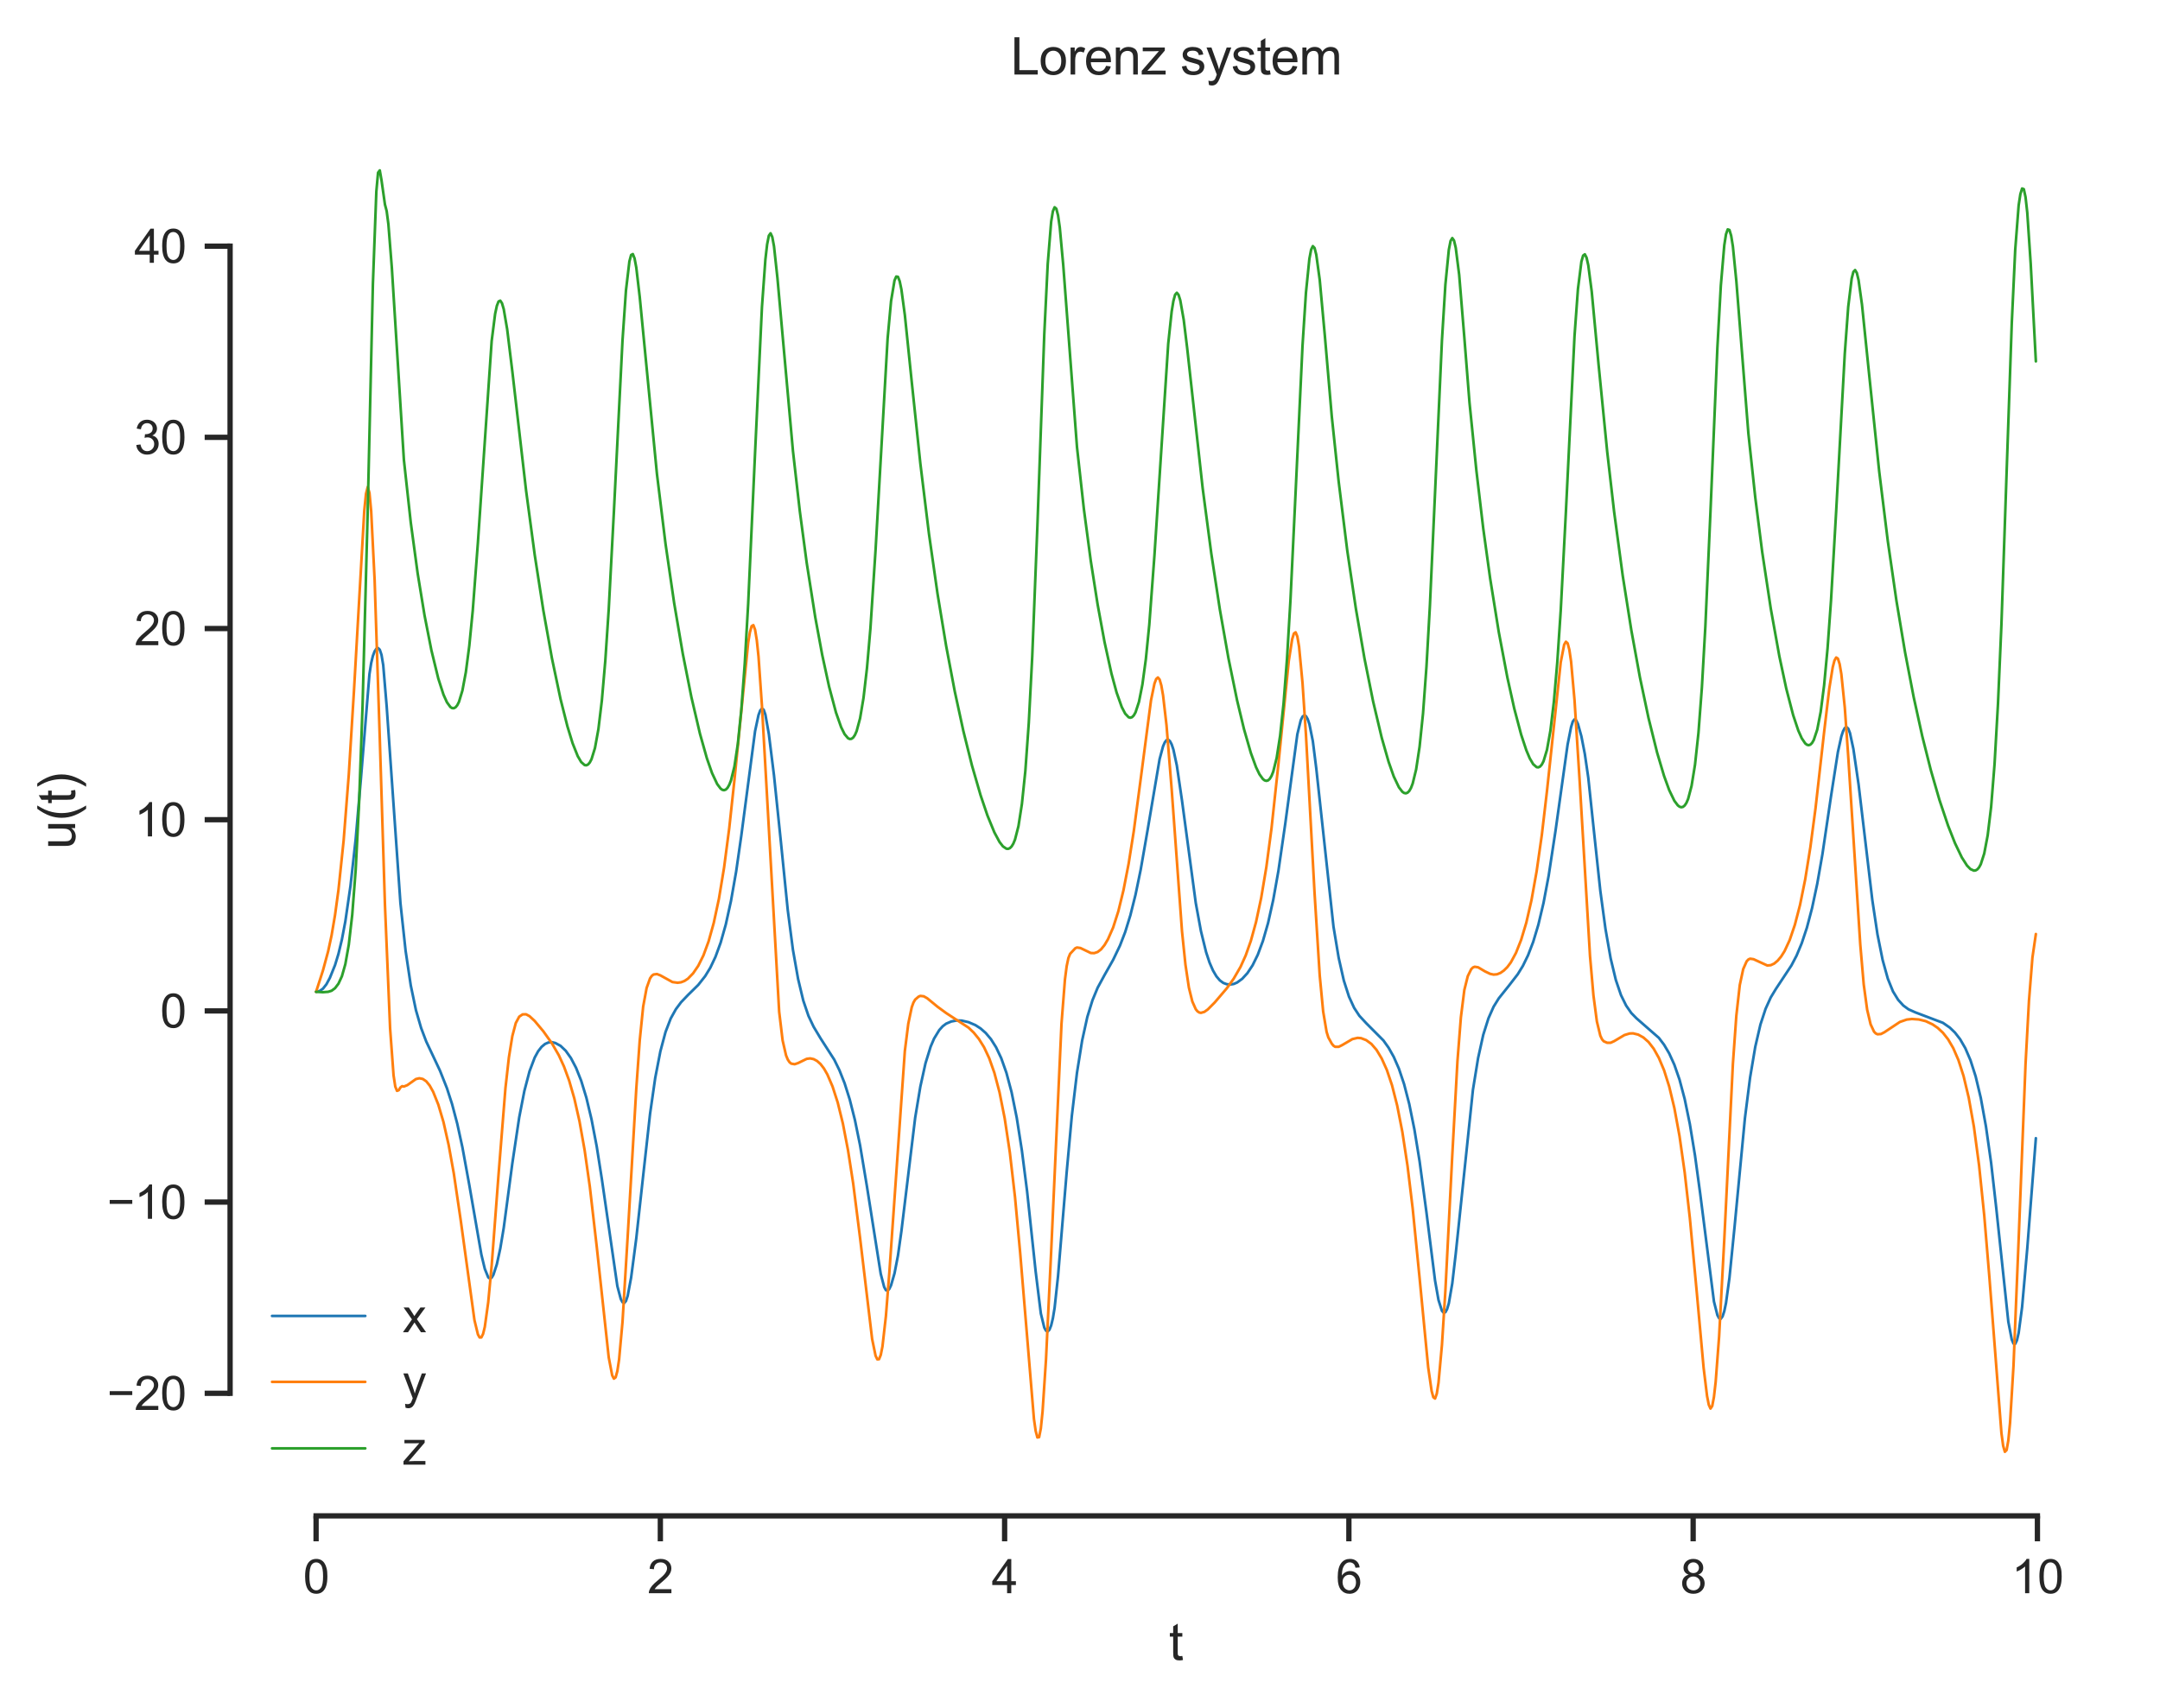 <?xml version="1.0" encoding="utf-8" standalone="no"?>
<!DOCTYPE svg PUBLIC "-//W3C//DTD SVG 1.1//EN"
  "http://www.w3.org/Graphics/SVG/1.1/DTD/svg11.dtd">
<svg xmlns:xlink="http://www.w3.org/1999/xlink" width="407.756pt" height="322.511pt" viewBox="0 0 407.756 322.511" xmlns="http://www.w3.org/2000/svg" version="1.1">
 <defs>
  <style type="text/css">*{stroke-linejoin: round; stroke-linecap: butt}</style>
 </defs>
 <g id="figure_1">
  <g id="patch_1">
   <path d="M 0 322.511 
L 407.756 322.511 
L 407.756 0 
L 0 0 
z
" style="fill: #ffffff"/>
  </g>
  <g id="axes_1">
   <g id="patch_2">
    <path d="M 43.436 286.183 
L 400.556 286.183 
L 400.556 20.072 
L 43.436 20.072 
z
" style="fill: #ffffff"/>
   </g>
   <g id="matplotlib.axis_1">
    <g id="xtick_1">
     <g id="line2d_1">
      <defs>
       <path id="m4c14c9c755" d="M 0 0 
L 0 4.8 
" style="stroke: #262626"/>
      </defs>
      <g>
       <use xlink:href="#m4c14c9c755" x="59.669" y="286.183" style="fill: #262626; stroke: #262626"/>
      </g>
     </g>
     <g id="text_1">
      <!-- 0 -->
      <g style="fill: #262626" transform="translate(57.222 300.782) scale(0.088 -0.088)">
       <defs>
        <path id="ArialMT-30" d="M 266 2259 
Q 266 3072 433 3567 
Q 600 4063 929 4331 
Q 1259 4600 1759 4600 
Q 2128 4600 2406 4451 
Q 2684 4303 2865 4023 
Q 3047 3744 3150 3342 
Q 3253 2941 3253 2259 
Q 3253 1453 3087 958 
Q 2922 463 2592 192 
Q 2263 -78 1759 -78 
Q 1097 -78 719 397 
Q 266 969 266 2259 
z
M 844 2259 
Q 844 1131 1108 757 
Q 1372 384 1759 384 
Q 2147 384 2411 759 
Q 2675 1134 2675 2259 
Q 2675 3391 2411 3762 
Q 2147 4134 1753 4134 
Q 1366 4134 1134 3806 
Q 844 3388 844 2259 
z
" transform="scale(0.016)"/>
       </defs>
       <use xlink:href="#ArialMT-30"/>
      </g>
     </g>
    </g>
    <g id="xtick_2">
     <g id="line2d_2">
      <g>
       <use xlink:href="#m4c14c9c755" x="124.658" y="286.183" style="fill: #262626; stroke: #262626"/>
      </g>
     </g>
     <g id="text_2">
      <!-- 2 -->
      <g style="fill: #262626" transform="translate(122.211 300.782) scale(0.088 -0.088)">
       <defs>
        <path id="ArialMT-32" d="M 3222 541 
L 3222 0 
L 194 0 
Q 188 203 259 391 
Q 375 700 629 1000 
Q 884 1300 1366 1694 
Q 2113 2306 2375 2664 
Q 2638 3022 2638 3341 
Q 2638 3675 2398 3904 
Q 2159 4134 1775 4134 
Q 1369 4134 1125 3890 
Q 881 3647 878 3216 
L 300 3275 
Q 359 3922 746 4261 
Q 1134 4600 1788 4600 
Q 2447 4600 2831 4234 
Q 3216 3869 3216 3328 
Q 3216 3053 3103 2787 
Q 2991 2522 2730 2228 
Q 2469 1934 1863 1422 
Q 1356 997 1212 845 
Q 1069 694 975 541 
L 3222 541 
z
" transform="scale(0.016)"/>
       </defs>
       <use xlink:href="#ArialMT-32"/>
      </g>
     </g>
    </g>
    <g id="xtick_3">
     <g id="line2d_3">
      <g>
       <use xlink:href="#m4c14c9c755" x="189.648" y="286.183" style="fill: #262626; stroke: #262626"/>
      </g>
     </g>
     <g id="text_3">
      <!-- 4 -->
      <g style="fill: #262626" transform="translate(187.201 300.782) scale(0.088 -0.088)">
       <defs>
        <path id="ArialMT-34" d="M 2069 0 
L 2069 1097 
L 81 1097 
L 81 1613 
L 2172 4581 
L 2631 4581 
L 2631 1613 
L 3250 1613 
L 3250 1097 
L 2631 1097 
L 2631 0 
L 2069 0 
z
M 2069 1613 
L 2069 3678 
L 634 1613 
L 2069 1613 
z
" transform="scale(0.016)"/>
       </defs>
       <use xlink:href="#ArialMT-34"/>
      </g>
     </g>
    </g>
    <g id="xtick_4">
     <g id="line2d_4">
      <g>
       <use xlink:href="#m4c14c9c755" x="254.637" y="286.183" style="fill: #262626; stroke: #262626"/>
      </g>
     </g>
     <g id="text_4">
      <!-- 6 -->
      <g style="fill: #262626" transform="translate(252.19 300.782) scale(0.088 -0.088)">
       <defs>
        <path id="ArialMT-36" d="M 3184 3459 
L 2625 3416 
Q 2550 3747 2413 3897 
Q 2184 4138 1850 4138 
Q 1581 4138 1378 3988 
Q 1113 3794 959 3422 
Q 806 3050 800 2363 
Q 1003 2672 1297 2822 
Q 1591 2972 1913 2972 
Q 2475 2972 2870 2558 
Q 3266 2144 3266 1488 
Q 3266 1056 3080 686 
Q 2894 316 2569 119 
Q 2244 -78 1831 -78 
Q 1128 -78 684 439 
Q 241 956 241 2144 
Q 241 3472 731 4075 
Q 1159 4600 1884 4600 
Q 2425 4600 2770 4297 
Q 3116 3994 3184 3459 
z
M 888 1484 
Q 888 1194 1011 928 
Q 1134 663 1356 523 
Q 1578 384 1822 384 
Q 2178 384 2434 671 
Q 2691 959 2691 1453 
Q 2691 1928 2437 2201 
Q 2184 2475 1800 2475 
Q 1419 2475 1153 2201 
Q 888 1928 888 1484 
z
" transform="scale(0.016)"/>
       </defs>
       <use xlink:href="#ArialMT-36"/>
      </g>
     </g>
    </g>
    <g id="xtick_5">
     <g id="line2d_5">
      <g>
       <use xlink:href="#m4c14c9c755" x="319.626" y="286.183" style="fill: #262626; stroke: #262626"/>
      </g>
     </g>
     <g id="text_5">
      <!-- 8 -->
      <g style="fill: #262626" transform="translate(317.18 300.782) scale(0.088 -0.088)">
       <defs>
        <path id="ArialMT-38" d="M 1131 2484 
Q 781 2613 612 2850 
Q 444 3088 444 3419 
Q 444 3919 803 4259 
Q 1163 4600 1759 4600 
Q 2359 4600 2725 4251 
Q 3091 3903 3091 3403 
Q 3091 3084 2923 2848 
Q 2756 2613 2416 2484 
Q 2838 2347 3058 2040 
Q 3278 1734 3278 1309 
Q 3278 722 2862 322 
Q 2447 -78 1769 -78 
Q 1091 -78 675 323 
Q 259 725 259 1325 
Q 259 1772 486 2073 
Q 713 2375 1131 2484 
z
M 1019 3438 
Q 1019 3113 1228 2906 
Q 1438 2700 1772 2700 
Q 2097 2700 2305 2904 
Q 2513 3109 2513 3406 
Q 2513 3716 2298 3927 
Q 2084 4138 1766 4138 
Q 1444 4138 1231 3931 
Q 1019 3725 1019 3438 
z
M 838 1322 
Q 838 1081 952 856 
Q 1066 631 1291 507 
Q 1516 384 1775 384 
Q 2178 384 2440 643 
Q 2703 903 2703 1303 
Q 2703 1709 2433 1975 
Q 2163 2241 1756 2241 
Q 1359 2241 1098 1978 
Q 838 1716 838 1322 
z
" transform="scale(0.016)"/>
       </defs>
       <use xlink:href="#ArialMT-38"/>
      </g>
     </g>
    </g>
    <g id="xtick_6">
     <g id="line2d_6">
      <g>
       <use xlink:href="#m4c14c9c755" x="384.616" y="286.183" style="fill: #262626; stroke: #262626"/>
      </g>
     </g>
     <g id="text_6">
      <!-- 10 -->
      <g style="fill: #262626" transform="translate(379.722 300.782) scale(0.088 -0.088)">
       <defs>
        <path id="ArialMT-31" d="M 2384 0 
L 1822 0 
L 1822 3584 
Q 1619 3391 1289 3197 
Q 959 3003 697 2906 
L 697 3450 
Q 1169 3672 1522 3987 
Q 1875 4303 2022 4600 
L 2384 4600 
L 2384 0 
z
" transform="scale(0.016)"/>
       </defs>
       <use xlink:href="#ArialMT-31"/>
       <use xlink:href="#ArialMT-30" x="55.615"/>
      </g>
     </g>
    </g>
    <g id="text_7">
     <!-- t -->
     <g style="fill: #262626" transform="translate(220.662 313.403) scale(0.096 -0.096)">
      <defs>
       <path id="ArialMT-74" d="M 1650 503 
L 1731 6 
Q 1494 -44 1306 -44 
Q 1000 -44 831 53 
Q 663 150 594 308 
Q 525 466 525 972 
L 525 2881 
L 113 2881 
L 113 3319 
L 525 3319 
L 525 4141 
L 1084 4478 
L 1084 3319 
L 1650 3319 
L 1650 2881 
L 1084 2881 
L 1084 941 
Q 1084 700 1114 631 
Q 1144 563 1211 522 
Q 1278 481 1403 481 
Q 1497 481 1650 503 
z
" transform="scale(0.016)"/>
      </defs>
      <use xlink:href="#ArialMT-74"/>
     </g>
    </g>
   </g>
   <g id="matplotlib.axis_2">
    <g id="ytick_1">
     <g id="line2d_7">
      <defs>
       <path id="m6810b792ea" d="M 0 0 
L -4.8 0 
" style="stroke: #262626"/>
      </defs>
      <g>
       <use xlink:href="#m6810b792ea" x="43.436" y="263.037" style="fill: #262626; stroke: #262626"/>
      </g>
     </g>
     <g id="text_8">
      <!-- −20 -->
      <g style="fill: #262626" transform="translate(20.209 266.186) scale(0.088 -0.088)">
       <defs>
        <path id="ArialMT-2212" d="M 3381 1997 
L 356 1997 
L 356 2522 
L 3381 2522 
L 3381 1997 
z
" transform="scale(0.016)"/>
       </defs>
       <use xlink:href="#ArialMT-2212"/>
       <use xlink:href="#ArialMT-32" x="58.398"/>
       <use xlink:href="#ArialMT-30" x="114.014"/>
      </g>
     </g>
    </g>
    <g id="ytick_2">
     <g id="line2d_8">
      <g>
       <use xlink:href="#m6810b792ea" x="43.436" y="226.942" style="fill: #262626; stroke: #262626"/>
      </g>
     </g>
     <g id="text_9">
      <!-- −10 -->
      <g style="fill: #262626" transform="translate(20.209 230.092) scale(0.088 -0.088)">
       <use xlink:href="#ArialMT-2212"/>
       <use xlink:href="#ArialMT-31" x="58.398"/>
       <use xlink:href="#ArialMT-30" x="114.014"/>
      </g>
     </g>
    </g>
    <g id="ytick_3">
     <g id="line2d_9">
      <g>
       <use xlink:href="#m6810b792ea" x="43.436" y="190.848" style="fill: #262626; stroke: #262626"/>
      </g>
     </g>
     <g id="text_10">
      <!-- 0 -->
      <g style="fill: #262626" transform="translate(30.242 193.998) scale(0.088 -0.088)">
       <use xlink:href="#ArialMT-30"/>
      </g>
     </g>
    </g>
    <g id="ytick_4">
     <g id="line2d_10">
      <g>
       <use xlink:href="#m6810b792ea" x="43.436" y="154.754" style="fill: #262626; stroke: #262626"/>
      </g>
     </g>
     <g id="text_11">
      <!-- 10 -->
      <g style="fill: #262626" transform="translate(25.349 157.904) scale(0.088 -0.088)">
       <use xlink:href="#ArialMT-31"/>
       <use xlink:href="#ArialMT-30" x="55.615"/>
      </g>
     </g>
    </g>
    <g id="ytick_5">
     <g id="line2d_11">
      <g>
       <use xlink:href="#m6810b792ea" x="43.436" y="118.66" style="fill: #262626; stroke: #262626"/>
      </g>
     </g>
     <g id="text_12">
      <!-- 20 -->
      <g style="fill: #262626" transform="translate(25.349 121.809) scale(0.088 -0.088)">
       <use xlink:href="#ArialMT-32"/>
       <use xlink:href="#ArialMT-30" x="55.615"/>
      </g>
     </g>
    </g>
    <g id="ytick_6">
     <g id="line2d_12">
      <g>
       <use xlink:href="#m6810b792ea" x="43.436" y="82.566" style="fill: #262626; stroke: #262626"/>
      </g>
     </g>
     <g id="text_13">
      <!-- 30 -->
      <g style="fill: #262626" transform="translate(25.349 85.715) scale(0.088 -0.088)">
       <defs>
        <path id="ArialMT-33" d="M 269 1209 
L 831 1284 
Q 928 806 1161 595 
Q 1394 384 1728 384 
Q 2125 384 2398 659 
Q 2672 934 2672 1341 
Q 2672 1728 2419 1979 
Q 2166 2231 1775 2231 
Q 1616 2231 1378 2169 
L 1441 2663 
Q 1497 2656 1531 2656 
Q 1891 2656 2178 2843 
Q 2466 3031 2466 3422 
Q 2466 3731 2256 3934 
Q 2047 4138 1716 4138 
Q 1388 4138 1169 3931 
Q 950 3725 888 3313 
L 325 3413 
Q 428 3978 793 4289 
Q 1159 4600 1703 4600 
Q 2078 4600 2393 4439 
Q 2709 4278 2876 4000 
Q 3044 3722 3044 3409 
Q 3044 3113 2884 2869 
Q 2725 2625 2413 2481 
Q 2819 2388 3044 2092 
Q 3269 1797 3269 1353 
Q 3269 753 2831 336 
Q 2394 -81 1725 -81 
Q 1122 -81 723 278 
Q 325 638 269 1209 
z
" transform="scale(0.016)"/>
       </defs>
       <use xlink:href="#ArialMT-33"/>
       <use xlink:href="#ArialMT-30" x="55.615"/>
      </g>
     </g>
    </g>
    <g id="ytick_7">
     <g id="line2d_13">
      <g>
       <use xlink:href="#m6810b792ea" x="43.436" y="46.472" style="fill: #262626; stroke: #262626"/>
      </g>
     </g>
     <g id="text_14">
      <!-- 40 -->
      <g style="fill: #262626" transform="translate(25.349 49.621) scale(0.088 -0.088)">
       <use xlink:href="#ArialMT-34"/>
       <use xlink:href="#ArialMT-30" x="55.615"/>
      </g>
     </g>
    </g>
    <g id="text_15">
     <!-- u(t) -->
     <g style="fill: #262626" transform="translate(14.188 160.327) rotate(-90) scale(0.096 -0.096)">
      <defs>
       <path id="ArialMT-75" d="M 2597 0 
L 2597 488 
Q 2209 -75 1544 -75 
Q 1250 -75 995 37 
Q 741 150 617 320 
Q 494 491 444 738 
Q 409 903 409 1263 
L 409 3319 
L 972 3319 
L 972 1478 
Q 972 1038 1006 884 
Q 1059 663 1231 536 
Q 1403 409 1656 409 
Q 1909 409 2131 539 
Q 2353 669 2445 892 
Q 2538 1116 2538 1541 
L 2538 3319 
L 3100 3319 
L 3100 0 
L 2597 0 
z
" transform="scale(0.016)"/>
       <path id="ArialMT-28" d="M 1497 -1347 
Q 1031 -759 709 28 
Q 388 816 388 1659 
Q 388 2403 628 3084 
Q 909 3875 1497 4659 
L 1900 4659 
Q 1522 4009 1400 3731 
Q 1209 3300 1100 2831 
Q 966 2247 966 1656 
Q 966 153 1900 -1347 
L 1497 -1347 
z
" transform="scale(0.016)"/>
       <path id="ArialMT-29" d="M 791 -1347 
L 388 -1347 
Q 1322 153 1322 1656 
Q 1322 2244 1188 2822 
Q 1081 3291 891 3722 
Q 769 4003 388 4659 
L 791 4659 
Q 1378 3875 1659 3084 
Q 1900 2403 1900 1659 
Q 1900 816 1576 28 
Q 1253 -759 791 -1347 
z
" transform="scale(0.016)"/>
      </defs>
      <use xlink:href="#ArialMT-75"/>
      <use xlink:href="#ArialMT-28" x="55.615"/>
      <use xlink:href="#ArialMT-74" x="88.916"/>
      <use xlink:href="#ArialMT-29" x="116.699"/>
     </g>
    </g>
   </g>
   <g id="line2d_14">
    <path d="M 59.669 187.239 
L 60.319 187.107 
L 60.969 186.652 
L 61.619 185.822 
L 62.269 184.617 
L 63.244 182.205 
L 63.893 180.078 
L 64.543 177.364 
L 65.193 173.94 
L 66.168 167.22 
L 67.143 158.45 
L 68.118 147.174 
L 69.743 127.276 
L 70.068 125.187 
L 70.393 123.83 
L 70.718 122.969 
L 71.043 122.479 
L 71.368 122.344 
L 71.693 122.658 
L 72.018 123.626 
L 72.343 125.564 
L 72.993 133.322 
L 75.593 170.499 
L 76.568 179.509 
L 77.543 186.038 
L 78.518 190.704 
L 79.492 194.057 
L 80.467 196.636 
L 81.767 199.386 
L 83.067 202.152 
L 84.367 205.434 
L 85.342 208.449 
L 86.317 212.141 
L 87.292 216.601 
L 88.592 223.716 
L 90.867 236.834 
L 91.517 239.54 
L 92.167 241.154 
L 92.492 241.391 
L 92.817 241.209 
L 93.142 240.667 
L 93.792 238.682 
L 94.442 235.699 
L 95.091 231.817 
L 96.716 219.631 
L 98.016 210.948 
L 98.991 205.946 
L 99.966 202.235 
L 100.941 199.653 
L 101.591 198.464 
L 102.241 197.632 
L 102.891 197.089 
L 103.541 196.807 
L 104.191 196.759 
L 104.841 196.91 
L 105.816 197.442 
L 106.791 198.369 
L 107.766 199.734 
L 108.741 201.589 
L 109.716 204.04 
L 110.691 207.234 
L 111.665 211.321 
L 112.64 216.405 
L 113.615 222.593 
L 116.54 242.802 
L 117.19 245.249 
L 117.515 245.855 
L 117.84 245.99 
L 118.165 245.616 
L 118.49 244.652 
L 119.14 241.198 
L 120.115 233.78 
L 121.415 221.96 
L 122.715 210.286 
L 123.69 203.499 
L 124.665 198.47 
L 125.64 194.819 
L 126.615 192.279 
L 127.589 190.528 
L 128.564 189.218 
L 129.864 187.859 
L 131.814 185.941 
L 133.114 184.292 
L 134.089 182.7 
L 135.064 180.639 
L 136.039 177.968 
L 137.014 174.518 
L 137.989 170.099 
L 138.964 164.558 
L 139.939 157.777 
L 142.539 138.036 
L 143.188 134.994 
L 143.513 134.124 
L 143.838 133.769 
L 144.163 133.989 
L 144.488 134.916 
L 145.138 138.568 
L 146.113 146.401 
L 147.413 158.924 
L 148.713 171.847 
L 149.688 179.315 
L 150.663 184.831 
L 151.638 188.894 
L 152.613 191.771 
L 153.588 193.836 
L 154.888 196.009 
L 157.488 200.055 
L 158.462 202.045 
L 159.437 204.499 
L 160.412 207.581 
L 161.387 211.445 
L 162.362 216.228 
L 163.662 224.018 
L 166.262 240.498 
L 166.912 242.981 
L 167.237 243.568 
L 167.562 243.655 
L 167.887 243.327 
L 168.212 242.648 
L 168.862 240.398 
L 169.512 237.049 
L 170.162 232.446 
L 172.762 211.021 
L 173.737 205.145 
L 174.711 200.733 
L 175.686 197.584 
L 176.336 196.067 
L 177.311 194.468 
L 177.961 193.748 
L 178.611 193.257 
L 179.586 192.844 
L 180.561 192.662 
L 181.536 192.677 
L 182.836 192.975 
L 184.136 193.532 
L 185.111 194.161 
L 186.086 195.021 
L 187.061 196.175 
L 188.036 197.719 
L 189.011 199.781 
L 189.986 202.533 
L 190.96 206.186 
L 191.935 211.011 
L 192.91 217.231 
L 193.885 224.852 
L 195.51 240.071 
L 196.485 247.971 
L 197.135 250.638 
L 197.46 251.228 
L 197.785 251.362 
L 198.11 251.038 
L 198.435 250.228 
L 198.76 248.877 
L 199.085 246.903 
L 199.735 240.881 
L 201.36 221.342 
L 202.335 210.678 
L 203.31 202.514 
L 204.285 196.425 
L 205.26 191.995 
L 206.234 188.832 
L 207.209 186.473 
L 208.509 184.078 
L 210.134 181.208 
L 211.434 178.49 
L 212.409 175.957 
L 213.384 172.802 
L 214.359 168.907 
L 215.334 164.193 
L 216.634 156.741 
L 218.909 143.299 
L 219.559 140.889 
L 219.884 140.148 
L 220.209 139.732 
L 220.534 139.653 
L 220.859 139.918 
L 221.184 140.535 
L 221.509 141.507 
L 222.158 144.523 
L 223.133 151.141 
L 225.733 170.481 
L 226.708 175.781 
L 227.683 179.756 
L 228.333 181.728 
L 228.983 183.221 
L 229.633 184.327 
L 230.283 185.093 
L 230.933 185.568 
L 231.583 185.808 
L 232.233 185.869 
L 232.883 185.765 
L 233.533 185.494 
L 234.508 184.782 
L 235.483 183.716 
L 236.458 182.241 
L 237.433 180.258 
L 238.407 177.643 
L 239.382 174.253 
L 240.357 169.889 
L 241.332 164.415 
L 242.632 155.461 
L 244.907 138.622 
L 245.557 135.951 
L 245.882 135.295 
L 246.207 135.05 
L 246.532 135.2 
L 246.857 135.745 
L 247.182 136.695 
L 247.832 139.922 
L 248.482 145.085 
L 251.732 174.956 
L 252.707 180.806 
L 253.681 185.116 
L 254.656 188.156 
L 255.631 190.278 
L 256.606 191.761 
L 257.906 193.164 
L 261.156 196.428 
L 262.131 197.796 
L 263.106 199.529 
L 264.081 201.761 
L 265.056 204.664 
L 266.031 208.424 
L 267.006 213.234 
L 267.981 219.214 
L 269.281 228.89 
L 270.905 241.765 
L 271.555 245.437 
L 272.205 247.477 
L 272.53 247.837 
L 272.855 247.731 
L 273.18 247.143 
L 273.505 246.052 
L 274.155 242.29 
L 274.805 236.715 
L 278.055 205.747 
L 279.03 199.753 
L 280.005 195.354 
L 280.98 192.259 
L 281.955 190.058 
L 282.93 188.483 
L 284.88 186.042 
L 286.504 183.94 
L 287.479 182.356 
L 288.454 180.357 
L 289.429 177.822 
L 290.404 174.581 
L 291.379 170.467 
L 292.354 165.305 
L 293.654 156.785 
L 295.929 140.548 
L 296.579 137.277 
L 296.904 136.227 
L 297.229 135.807 
L 297.554 136.006 
L 297.879 136.675 
L 298.529 139.012 
L 299.179 142.354 
L 299.829 146.817 
L 300.804 156.046 
L 302.103 168.186 
L 303.078 175.388 
L 304.053 180.939 
L 305.028 185.004 
L 306.003 187.868 
L 306.978 189.848 
L 307.953 191.25 
L 308.928 192.245 
L 313.153 195.936 
L 314.128 197.223 
L 315.103 198.872 
L 316.078 201.015 
L 317.053 203.822 
L 318.027 207.483 
L 319.002 212.21 
L 319.977 218.152 
L 320.952 225.307 
L 323.552 245.711 
L 324.202 248.286 
L 324.527 248.877 
L 324.852 248.965 
L 325.177 248.525 
L 325.502 247.539 
L 325.827 245.994 
L 326.477 241.263 
L 327.452 231.522 
L 329.402 211.085 
L 330.377 203.416 
L 331.352 197.623 
L 332.327 193.421 
L 333.301 190.453 
L 334.276 188.302 
L 335.251 186.691 
L 338.176 182.267 
L 339.151 180.406 
L 340.126 178.066 
L 341.101 175.126 
L 342.076 171.431 
L 343.051 166.847 
L 344.026 161.288 
L 345.651 150.332 
L 346.951 141.977 
L 347.601 139.027 
L 347.926 138.042 
L 348.251 137.442 
L 348.576 137.268 
L 348.901 137.554 
L 349.225 138.376 
L 349.875 141.394 
L 350.85 148.056 
L 352.15 158.981 
L 353.45 169.934 
L 354.425 176.412 
L 355.4 181.256 
L 356.375 184.764 
L 357.35 187.17 
L 358.325 188.759 
L 359.3 189.831 
L 360.275 190.546 
L 361.575 191.127 
L 366.774 193.097 
L 368.074 193.998 
L 369.049 194.94 
L 370.024 196.197 
L 370.999 197.882 
L 371.974 200.149 
L 372.949 203.194 
L 373.924 207.272 
L 374.899 212.658 
L 375.874 219.523 
L 376.849 228.107 
L 379.124 249.537 
L 379.774 252.909 
L 380.099 253.657 
L 380.424 253.71 
L 380.748 253.041 
L 381.073 251.645 
L 381.723 246.762 
L 382.698 235.701 
L 384.323 214.88 
L 384.323 214.88 
" clip-path="url(#pfa86b20ff6)" style="fill: none; stroke: #1f77b4; stroke-width: 0.5; stroke-linecap: round"/>
   </g>
   <g id="line2d_15">
    <path d="M 59.669 187.239 
L 60.969 183.203 
L 61.944 179.603 
L 62.594 176.591 
L 63.244 172.763 
L 63.893 168.016 
L 64.868 158.707 
L 65.843 146.229 
L 66.818 130.47 
L 68.768 96.407 
L 69.093 93.21 
L 69.418 91.94 
L 69.743 93.05 
L 70.068 96.483 
L 70.718 109.456 
L 71.693 139.368 
L 72.668 170.798 
L 73.643 194.173 
L 74.293 203.017 
L 74.618 205.13 
L 74.943 205.941 
L 75.268 205.821 
L 75.593 205.299 
L 75.918 205.057 
L 76.243 205.126 
L 76.893 204.866 
L 78.518 203.713 
L 79.167 203.566 
L 79.817 203.697 
L 80.467 204.141 
L 81.117 204.943 
L 81.767 206.117 
L 82.742 208.539 
L 83.717 211.829 
L 84.692 216.142 
L 85.667 221.534 
L 86.967 230.341 
L 89.567 249.239 
L 90.217 251.92 
L 90.542 252.501 
L 90.867 252.489 
L 91.192 251.837 
L 91.517 250.517 
L 92.167 245.835 
L 92.817 238.909 
L 94.117 221.7 
L 95.416 205.414 
L 96.066 199.636 
L 96.716 195.605 
L 97.366 193.145 
L 98.016 191.936 
L 98.666 191.501 
L 99.316 191.495 
L 99.966 191.845 
L 100.941 192.752 
L 102.566 194.694 
L 104.191 196.975 
L 105.491 199.22 
L 106.466 201.348 
L 107.441 204.001 
L 108.416 207.371 
L 109.391 211.677 
L 110.366 217.157 
L 111.34 223.999 
L 112.64 235.275 
L 114.915 256.278 
L 115.565 259.65 
L 115.89 260.276 
L 116.215 260.033 
L 116.54 258.85 
L 116.865 256.696 
L 117.515 249.564 
L 118.49 233.438 
L 120.115 205.538 
L 120.765 196.428 
L 121.415 190.035 
L 122.065 186.524 
L 122.715 184.705 
L 123.04 184.237 
L 123.365 183.978 
L 124.015 183.89 
L 124.665 184.141 
L 126.939 185.4 
L 127.914 185.532 
L 128.564 185.444 
L 129.214 185.194 
L 129.864 184.763 
L 130.839 183.76 
L 131.814 182.335 
L 132.789 180.372 
L 133.764 177.723 
L 134.739 174.235 
L 135.714 169.683 
L 136.689 163.787 
L 137.664 156.342 
L 138.639 147.306 
L 141.239 121.307 
L 141.564 119.364 
L 141.889 118.216 
L 142.214 118.019 
L 142.539 118.879 
L 142.863 120.853 
L 143.188 123.945 
L 143.838 133.252 
L 147.088 191.008 
L 147.738 196.422 
L 148.388 199.245 
L 148.713 200.033 
L 149.038 200.527 
L 149.363 200.801 
L 150.013 200.913 
L 150.663 200.693 
L 152.288 199.899 
L 152.938 199.816 
L 153.588 199.949 
L 154.238 200.296 
L 154.888 200.872 
L 155.538 201.715 
L 156.188 202.849 
L 157.163 205.119 
L 158.138 208.139 
L 159.112 212.1 
L 160.087 217.165 
L 161.062 223.438 
L 162.362 233.731 
L 164.637 252.799 
L 165.287 255.947 
L 165.612 256.629 
L 165.937 256.606 
L 166.262 255.815 
L 166.587 254.202 
L 167.237 248.48 
L 167.887 240.246 
L 170.812 198.417 
L 171.462 193.264 
L 172.112 190.171 
L 172.437 189.275 
L 172.762 188.71 
L 173.412 188.152 
L 173.737 188.018 
L 174.386 188.093 
L 175.036 188.462 
L 176.986 190.065 
L 178.611 191.255 
L 182.836 194.009 
L 183.811 194.941 
L 184.786 196.137 
L 185.761 197.7 
L 186.736 199.772 
L 187.711 202.532 
L 188.686 206.218 
L 189.661 211.127 
L 190.635 217.584 
L 191.61 226.012 
L 192.585 236.548 
L 195.185 267.902 
L 195.51 270.148 
L 195.835 271.375 
L 196.16 271.318 
L 196.485 269.669 
L 196.81 266.507 
L 197.46 256.645 
L 198.435 236.243 
L 200.385 193.262 
L 201.035 184.925 
L 201.36 182.415 
L 201.685 180.87 
L 202.01 180.069 
L 202.985 179.025 
L 203.31 178.88 
L 203.96 178.977 
L 205.91 179.915 
L 206.559 179.94 
L 207.209 179.724 
L 207.859 179.222 
L 208.509 178.417 
L 209.159 177.319 
L 210.134 175.103 
L 211.109 172.058 
L 212.084 168.068 
L 213.059 163.053 
L 214.034 156.894 
L 215.334 147.09 
L 217.284 132.197 
L 217.934 129.06 
L 218.259 128.192 
L 218.584 127.905 
L 218.909 128.287 
L 219.234 129.419 
L 219.559 131.279 
L 220.209 136.924 
L 221.184 149.016 
L 223.133 175.815 
L 223.783 182.107 
L 224.433 186.448 
L 225.083 189.074 
L 225.733 190.533 
L 226.058 190.93 
L 226.383 191.146 
L 226.708 191.216 
L 227.358 191.03 
L 228.008 190.565 
L 229.308 189.257 
L 231.583 186.588 
L 232.883 184.779 
L 234.183 182.532 
L 235.158 180.375 
L 236.133 177.617 
L 237.108 174.073 
L 238.082 169.512 
L 239.057 163.691 
L 240.032 156.363 
L 241.332 144.248 
L 243.282 124.813 
L 243.932 120.671 
L 244.257 119.597 
L 244.582 119.377 
L 244.907 120.161 
L 245.232 122.083 
L 245.882 128.92 
L 246.532 138.699 
L 248.157 168.611 
L 249.132 184.16 
L 249.782 190.963 
L 250.432 194.816 
L 250.757 195.856 
L 251.407 197.033 
L 251.732 197.426 
L 252.057 197.63 
L 252.707 197.629 
L 253.357 197.31 
L 255.306 196.169 
L 256.281 195.94 
L 256.931 195.992 
L 257.906 196.368 
L 258.881 197.08 
L 259.856 198.211 
L 260.831 199.831 
L 261.806 202.003 
L 262.781 204.898 
L 263.756 208.725 
L 264.731 213.703 
L 265.706 220.096 
L 266.681 228.148 
L 267.981 241.252 
L 269.606 258.124 
L 270.255 262.603 
L 270.58 263.788 
L 270.905 264.034 
L 271.23 263.115 
L 271.555 261.038 
L 272.205 253.907 
L 272.855 243.666 
L 274.155 218.115 
L 275.13 200.364 
L 275.78 192.058 
L 276.43 186.906 
L 277.08 184.289 
L 277.73 182.968 
L 278.055 182.65 
L 278.38 182.515 
L 279.03 182.618 
L 280.33 183.388 
L 281.305 183.854 
L 281.955 183.991 
L 282.605 183.936 
L 283.255 183.674 
L 283.905 183.216 
L 284.555 182.57 
L 285.205 181.698 
L 286.179 179.897 
L 287.154 177.434 
L 288.129 174.194 
L 289.104 169.951 
L 290.079 164.495 
L 291.054 157.669 
L 292.029 149.365 
L 294.629 125.017 
L 295.279 121.711 
L 295.604 121.148 
L 295.929 121.441 
L 296.254 122.662 
L 296.579 124.865 
L 297.229 132.145 
L 298.204 147.515 
L 300.154 180.469 
L 300.804 187.928 
L 301.453 192.843 
L 302.103 195.532 
L 302.428 196.217 
L 302.753 196.588 
L 303.403 196.868 
L 304.053 196.864 
L 304.703 196.565 
L 306.653 195.409 
L 307.628 195.115 
L 308.278 195.086 
L 309.253 195.324 
L 310.228 195.863 
L 311.203 196.722 
L 312.178 197.986 
L 313.153 199.724 
L 314.128 202.036 
L 315.103 205.116 
L 316.078 209.186 
L 317.053 214.486 
L 318.027 221.336 
L 319.002 229.948 
L 320.302 243.89 
L 321.602 258.239 
L 322.252 263.554 
L 322.577 265.205 
L 322.902 265.923 
L 323.227 265.441 
L 323.552 263.73 
L 323.877 260.892 
L 324.527 252.297 
L 325.502 234.031 
L 327.127 200.868 
L 327.777 191.763 
L 328.427 185.973 
L 329.077 182.949 
L 329.727 181.486 
L 330.052 181.141 
L 330.377 180.992 
L 331.027 181.087 
L 333.626 182.275 
L 334.276 182.215 
L 334.926 181.914 
L 335.576 181.368 
L 336.226 180.597 
L 336.876 179.572 
L 337.851 177.471 
L 338.826 174.596 
L 339.801 170.851 
L 340.776 166.03 
L 341.751 159.961 
L 342.726 152.603 
L 344.351 138.194 
L 345.326 129.978 
L 345.976 125.961 
L 346.301 124.708 
L 346.626 124.132 
L 346.951 124.33 
L 347.276 125.363 
L 347.601 127.257 
L 348.251 133.57 
L 348.901 142.792 
L 351.175 178.317 
L 351.825 185.845 
L 352.475 190.625 
L 353.125 193.378 
L 353.775 194.77 
L 354.1 195.103 
L 354.425 195.26 
L 355.075 195.211 
L 355.725 194.879 
L 358.65 192.935 
L 359.95 192.484 
L 360.925 192.375 
L 362.225 192.465 
L 363.525 192.784 
L 364.824 193.394 
L 365.799 194.06 
L 366.774 194.97 
L 367.749 196.207 
L 368.724 197.873 
L 369.699 200.116 
L 370.674 203.148 
L 371.649 207.235 
L 372.624 212.699 
L 373.599 219.986 
L 374.574 229.444 
L 375.549 241.14 
L 377.824 270.571 
L 378.149 272.96 
L 378.474 274.087 
L 378.799 273.758 
L 379.124 271.931 
L 379.449 268.621 
L 380.099 257.867 
L 381.073 233.98 
L 382.373 200.869 
L 383.023 188.893 
L 383.673 180.782 
L 384.323 176.333 
L 384.323 176.333 
" clip-path="url(#pfa86b20ff6)" style="fill: none; stroke: #ff7f0e; stroke-width: 0.5; stroke-linecap: round"/>
   </g>
   <g id="line2d_16">
    <path d="M 59.669 187.239 
L 60.969 187.317 
L 61.944 187.244 
L 62.594 187.043 
L 63.244 186.565 
L 63.893 185.708 
L 64.543 184.304 
L 65.193 182.018 
L 65.843 178.35 
L 66.493 172.705 
L 67.143 164.244 
L 67.793 151.394 
L 68.443 133.268 
L 69.418 96.301 
L 70.393 53.654 
L 71.043 36.157 
L 71.368 32.593 
L 71.693 32.167 
L 72.018 34.018 
L 72.668 38.598 
L 72.993 39.847 
L 73.318 42.324 
L 73.968 50.531 
L 76.243 86.802 
L 77.543 98.648 
L 78.843 108.245 
L 80.142 116.174 
L 81.442 122.785 
L 82.742 128.109 
L 83.717 131.131 
L 84.367 132.579 
L 85.017 133.474 
L 85.342 133.68 
L 85.667 133.706 
L 85.992 133.536 
L 86.317 133.147 
L 86.642 132.507 
L 87.292 130.362 
L 87.942 126.893 
L 88.592 121.919 
L 89.242 115.301 
L 90.217 102.426 
L 92.817 64.364 
L 93.467 59.26 
L 93.792 57.742 
L 94.117 56.914 
L 94.442 56.76 
L 94.767 57.255 
L 95.091 58.36 
L 95.741 62.153 
L 96.716 70.115 
L 99.316 92.645 
L 100.941 104.747 
L 102.566 115.224 
L 104.191 124.273 
L 105.816 131.981 
L 107.116 137.133 
L 108.091 140.314 
L 109.066 142.757 
L 109.716 143.867 
L 110.366 144.44 
L 110.691 144.479 
L 111.015 144.324 
L 111.34 143.947 
L 111.665 143.322 
L 112.315 141.219 
L 112.965 137.652 
L 113.615 132.252 
L 114.265 124.756 
L 114.915 115.006 
L 115.89 96.573 
L 117.515 64.245 
L 118.165 54.842 
L 118.815 49.349 
L 119.14 48.14 
L 119.465 47.968 
L 119.79 48.787 
L 120.115 50.506 
L 120.765 56.061 
L 124.015 89.479 
L 125.64 102.7 
L 127.264 113.85 
L 128.889 123.393 
L 130.514 131.59 
L 132.139 138.536 
L 133.439 143.145 
L 134.414 145.944 
L 135.389 148.022 
L 136.039 148.882 
L 136.364 149.111 
L 136.689 149.179 
L 137.014 149.063 
L 137.339 148.737 
L 137.664 148.173 
L 137.989 147.348 
L 138.639 144.721 
L 139.289 140.417 
L 139.939 134.052 
L 140.589 125.31 
L 141.239 113.967 
L 142.539 85.473 
L 143.838 57.971 
L 144.488 48.982 
L 144.813 46.148 
L 145.138 44.496 
L 145.463 44.041 
L 145.788 44.742 
L 146.113 46.498 
L 146.763 52.5 
L 149.688 85.116 
L 150.988 96.525 
L 152.288 106.272 
L 153.913 116.604 
L 155.213 123.636 
L 156.513 129.635 
L 157.813 134.514 
L 158.787 137.286 
L 159.437 138.597 
L 160.087 139.368 
L 160.412 139.515 
L 160.737 139.481 
L 161.062 139.241 
L 161.387 138.766 
L 161.712 138.023 
L 162.362 135.609 
L 163.012 131.741 
L 163.662 126.153 
L 164.312 118.667 
L 165.287 103.793 
L 167.562 63.878 
L 168.212 56.838 
L 168.862 52.949 
L 169.187 52.208 
L 169.512 52.258 
L 169.837 53.08 
L 170.162 54.642 
L 170.812 59.463 
L 172.112 72.072 
L 173.737 87.48 
L 175.361 100.746 
L 176.986 112.113 
L 178.611 121.947 
L 180.236 130.529 
L 181.861 138.013 
L 183.486 144.526 
L 185.111 150.135 
L 186.411 153.97 
L 187.711 157.14 
L 188.686 158.955 
L 189.336 159.792 
L 189.986 160.227 
L 190.31 160.253 
L 190.635 160.124 
L 190.96 159.812 
L 191.285 159.283 
L 191.61 158.498 
L 192.26 155.969 
L 192.91 151.789 
L 193.56 145.561 
L 194.21 136.483 
L 194.86 123.987 
L 195.835 99.278 
L 197.135 63.098 
L 197.785 49.832 
L 198.435 41.848 
L 198.76 39.88 
L 199.085 39.131 
L 199.41 39.407 
L 199.735 40.669 
L 200.06 42.942 
L 200.71 49.996 
L 203.31 84.414 
L 204.61 96.106 
L 205.91 105.876 
L 207.209 114.143 
L 208.509 121.211 
L 209.809 127.125 
L 210.784 130.73 
L 211.759 133.478 
L 212.409 134.728 
L 213.059 135.412 
L 213.384 135.5 
L 213.709 135.39 
L 214.034 135.06 
L 214.359 134.487 
L 215.009 132.504 
L 215.659 129.22 
L 216.309 124.445 
L 216.959 117.929 
L 217.934 104.828 
L 220.534 64.875 
L 221.184 58.802 
L 221.509 56.826 
L 221.834 55.634 
L 222.158 55.272 
L 222.483 55.666 
L 222.808 56.695 
L 223.458 60.381 
L 224.108 65.701 
L 227.033 92.155 
L 228.658 104.463 
L 230.283 115.089 
L 231.908 124.302 
L 233.533 132.218 
L 234.833 137.639 
L 236.133 142.156 
L 237.108 144.831 
L 237.757 146.178 
L 238.407 147.078 
L 238.732 147.328 
L 239.057 147.418 
L 239.382 147.328 
L 239.707 147.028 
L 240.032 146.49 
L 240.357 145.677 
L 241.007 143.078 
L 241.657 138.884 
L 242.307 132.799 
L 242.957 124.348 
L 243.607 113.321 
L 244.582 92.849 
L 245.882 65.292 
L 246.532 55.251 
L 247.182 48.846 
L 247.507 47.142 
L 247.832 46.467 
L 248.157 46.815 
L 248.482 48.091 
L 249.132 52.835 
L 250.107 63.469 
L 251.407 78.606 
L 252.707 90.897 
L 254.331 103.938 
L 255.956 114.901 
L 257.581 124.312 
L 259.206 132.404 
L 260.831 139.26 
L 262.131 143.813 
L 263.106 146.585 
L 264.081 148.635 
L 264.731 149.479 
L 265.056 149.703 
L 265.381 149.77 
L 265.706 149.656 
L 266.031 149.334 
L 266.356 148.77 
L 266.681 147.931 
L 267.331 145.259 
L 267.981 140.985 
L 268.631 134.712 
L 269.281 125.888 
L 269.93 114.383 
L 270.905 92.968 
L 272.205 64.24 
L 272.855 53.724 
L 273.505 47.151 
L 273.83 45.495 
L 274.155 44.947 
L 274.48 45.401 
L 274.805 46.753 
L 275.455 51.863 
L 276.43 63.703 
L 277.405 75.997 
L 278.705 88.827 
L 280.005 99.803 
L 281.305 109.21 
L 282.93 119.308 
L 284.555 127.903 
L 285.854 133.765 
L 287.154 138.674 
L 288.129 141.626 
L 288.779 143.165 
L 289.429 144.269 
L 290.079 144.831 
L 290.404 144.866 
L 290.729 144.712 
L 291.054 144.342 
L 291.379 143.72 
L 292.029 141.568 
L 292.679 137.95 
L 293.329 132.54 
L 293.979 125.028 
L 294.629 115.258 
L 295.604 96.632 
L 297.229 63.468 
L 297.879 54.552 
L 298.529 49.406 
L 298.854 48.25 
L 299.179 48.008 
L 299.504 48.638 
L 299.829 50.08 
L 300.479 55.051 
L 301.778 68.884 
L 303.403 85.292 
L 304.703 96.593 
L 306.328 108.672 
L 307.953 118.974 
L 309.578 127.879 
L 311.203 135.564 
L 312.828 142.102 
L 314.128 146.471 
L 315.103 149.156 
L 316.078 151.179 
L 316.728 152.044 
L 317.053 152.293 
L 317.377 152.397 
L 317.702 152.332 
L 318.027 152.071 
L 318.352 151.583 
L 318.677 150.832 
L 319.327 148.376 
L 319.977 144.364 
L 320.627 138.366 
L 321.277 129.764 
L 321.927 118.331 
L 322.902 96.462 
L 324.202 65.624 
L 324.852 53.908 
L 325.502 46.312 
L 325.827 44.229 
L 326.152 43.305 
L 326.477 43.416 
L 326.802 44.494 
L 327.127 46.515 
L 327.777 53.044 
L 330.052 81.82 
L 331.352 93.911 
L 332.652 104.142 
L 334.276 114.88 
L 335.901 123.903 
L 337.201 129.986 
L 338.501 134.995 
L 339.476 137.917 
L 340.126 139.374 
L 340.776 140.338 
L 341.101 140.598 
L 341.426 140.686 
L 341.751 140.58 
L 342.076 140.258 
L 342.401 139.693 
L 343.051 137.743 
L 343.701 134.4 
L 344.351 129.351 
L 345.001 122.38 
L 345.651 113.374 
L 346.626 96.497 
L 348.251 66.756 
L 348.901 57.915 
L 349.55 52.594 
L 349.875 51.326 
L 350.2 50.984 
L 350.525 51.525 
L 350.85 52.873 
L 351.5 57.524 
L 352.8 70.224 
L 354.75 89.02 
L 356.375 102.175 
L 358 113.412 
L 359.625 123.119 
L 361.25 131.58 
L 362.875 138.97 
L 364.5 145.421 
L 366.124 151.033 
L 367.749 155.867 
L 369.049 159.168 
L 370.349 161.885 
L 371.324 163.407 
L 371.974 164.076 
L 372.624 164.363 
L 372.949 164.324 
L 373.274 164.131 
L 373.599 163.755 
L 373.924 163.159 
L 374.574 161.14 
L 375.224 157.712 
L 375.874 152.355 
L 376.524 144.243 
L 377.174 132.813 
L 377.824 117.815 
L 378.799 89.217 
L 379.774 61.018 
L 380.424 47.161 
L 381.073 38.774 
L 381.398 36.64 
L 381.723 35.591 
L 382.048 35.713 
L 382.373 37.207 
L 382.698 40.128 
L 383.348 49.775 
L 384.323 68.223 
L 384.323 68.223 
" clip-path="url(#pfa86b20ff6)" style="fill: none; stroke: #2ca02c; stroke-width: 0.5; stroke-linecap: round"/>
   </g>
   <g id="patch_3">
    <path d="M 43.436 263.037 
L 43.436 46.472 
" style="fill: none; stroke: #262626; stroke-linejoin: miter; stroke-linecap: square"/>
   </g>
   <g id="patch_4">
    <path d="M 59.669 286.183 
L 384.616 286.183 
" style="fill: none; stroke: #262626; stroke-linejoin: miter; stroke-linecap: square"/>
   </g>
   <g id="text_16">
    <!-- Lorenz system -->
    <g style="fill: #262626" transform="translate(190.786 14.072) scale(0.096 -0.096)">
     <defs>
      <path id="ArialMT-4c" d="M 469 0 
L 469 4581 
L 1075 4581 
L 1075 541 
L 3331 541 
L 3331 0 
L 469 0 
z
" transform="scale(0.016)"/>
      <path id="ArialMT-6f" d="M 213 1659 
Q 213 2581 725 3025 
Q 1153 3394 1769 3394 
Q 2453 3394 2887 2945 
Q 3322 2497 3322 1706 
Q 3322 1066 3130 698 
Q 2938 331 2570 128 
Q 2203 -75 1769 -75 
Q 1072 -75 642 372 
Q 213 819 213 1659 
z
M 791 1659 
Q 791 1022 1069 705 
Q 1347 388 1769 388 
Q 2188 388 2466 706 
Q 2744 1025 2744 1678 
Q 2744 2294 2464 2611 
Q 2184 2928 1769 2928 
Q 1347 2928 1069 2612 
Q 791 2297 791 1659 
z
" transform="scale(0.016)"/>
      <path id="ArialMT-72" d="M 416 0 
L 416 3319 
L 922 3319 
L 922 2816 
Q 1116 3169 1280 3281 
Q 1444 3394 1641 3394 
Q 1925 3394 2219 3213 
L 2025 2691 
Q 1819 2813 1613 2813 
Q 1428 2813 1281 2702 
Q 1134 2591 1072 2394 
Q 978 2094 978 1738 
L 978 0 
L 416 0 
z
" transform="scale(0.016)"/>
      <path id="ArialMT-65" d="M 2694 1069 
L 3275 997 
Q 3138 488 2766 206 
Q 2394 -75 1816 -75 
Q 1088 -75 661 373 
Q 234 822 234 1631 
Q 234 2469 665 2931 
Q 1097 3394 1784 3394 
Q 2450 3394 2872 2941 
Q 3294 2488 3294 1666 
Q 3294 1616 3291 1516 
L 816 1516 
Q 847 969 1125 678 
Q 1403 388 1819 388 
Q 2128 388 2347 550 
Q 2566 713 2694 1069 
z
M 847 1978 
L 2700 1978 
Q 2663 2397 2488 2606 
Q 2219 2931 1791 2931 
Q 1403 2931 1139 2672 
Q 875 2413 847 1978 
z
" transform="scale(0.016)"/>
      <path id="ArialMT-6e" d="M 422 0 
L 422 3319 
L 928 3319 
L 928 2847 
Q 1294 3394 1984 3394 
Q 2284 3394 2536 3286 
Q 2788 3178 2913 3003 
Q 3038 2828 3088 2588 
Q 3119 2431 3119 2041 
L 3119 0 
L 2556 0 
L 2556 2019 
Q 2556 2363 2490 2533 
Q 2425 2703 2258 2804 
Q 2091 2906 1866 2906 
Q 1506 2906 1245 2678 
Q 984 2450 984 1813 
L 984 0 
L 422 0 
z
" transform="scale(0.016)"/>
      <path id="ArialMT-7a" d="M 125 0 
L 125 456 
L 2238 2881 
Q 1878 2863 1603 2863 
L 250 2863 
L 250 3319 
L 2963 3319 
L 2963 2947 
L 1166 841 
L 819 456 
Q 1197 484 1528 484 
L 3063 484 
L 3063 0 
L 125 0 
z
" transform="scale(0.016)"/>
      <path id="ArialMT-20" transform="scale(0.016)"/>
      <path id="ArialMT-73" d="M 197 991 
L 753 1078 
Q 800 744 1014 566 
Q 1228 388 1613 388 
Q 2000 388 2187 545 
Q 2375 703 2375 916 
Q 2375 1106 2209 1216 
Q 2094 1291 1634 1406 
Q 1016 1563 777 1677 
Q 538 1791 414 1992 
Q 291 2194 291 2438 
Q 291 2659 392 2848 
Q 494 3038 669 3163 
Q 800 3259 1026 3326 
Q 1253 3394 1513 3394 
Q 1903 3394 2198 3281 
Q 2494 3169 2634 2976 
Q 2775 2784 2828 2463 
L 2278 2388 
Q 2241 2644 2061 2787 
Q 1881 2931 1553 2931 
Q 1166 2931 1000 2803 
Q 834 2675 834 2503 
Q 834 2394 903 2306 
Q 972 2216 1119 2156 
Q 1203 2125 1616 2013 
Q 2213 1853 2448 1751 
Q 2684 1650 2818 1456 
Q 2953 1263 2953 975 
Q 2953 694 2789 445 
Q 2625 197 2315 61 
Q 2006 -75 1616 -75 
Q 969 -75 630 194 
Q 291 463 197 991 
z
" transform="scale(0.016)"/>
      <path id="ArialMT-79" d="M 397 -1278 
L 334 -750 
Q 519 -800 656 -800 
Q 844 -800 956 -737 
Q 1069 -675 1141 -563 
Q 1194 -478 1313 -144 
Q 1328 -97 1363 -6 
L 103 3319 
L 709 3319 
L 1400 1397 
Q 1534 1031 1641 628 
Q 1738 1016 1872 1384 
L 2581 3319 
L 3144 3319 
L 1881 -56 
Q 1678 -603 1566 -809 
Q 1416 -1088 1222 -1217 
Q 1028 -1347 759 -1347 
Q 597 -1347 397 -1278 
z
" transform="scale(0.016)"/>
      <path id="ArialMT-6d" d="M 422 0 
L 422 3319 
L 925 3319 
L 925 2853 
Q 1081 3097 1340 3245 
Q 1600 3394 1931 3394 
Q 2300 3394 2536 3241 
Q 2772 3088 2869 2813 
Q 3263 3394 3894 3394 
Q 4388 3394 4653 3120 
Q 4919 2847 4919 2278 
L 4919 0 
L 4359 0 
L 4359 2091 
Q 4359 2428 4304 2576 
Q 4250 2725 4106 2815 
Q 3963 2906 3769 2906 
Q 3419 2906 3187 2673 
Q 2956 2441 2956 1928 
L 2956 0 
L 2394 0 
L 2394 2156 
Q 2394 2531 2256 2718 
Q 2119 2906 1806 2906 
Q 1569 2906 1367 2781 
Q 1166 2656 1075 2415 
Q 984 2175 984 1722 
L 984 0 
L 422 0 
z
" transform="scale(0.016)"/>
     </defs>
     <use xlink:href="#ArialMT-4c"/>
     <use xlink:href="#ArialMT-6f" x="55.615"/>
     <use xlink:href="#ArialMT-72" x="111.23"/>
     <use xlink:href="#ArialMT-65" x="144.531"/>
     <use xlink:href="#ArialMT-6e" x="200.146"/>
     <use xlink:href="#ArialMT-7a" x="255.762"/>
     <use xlink:href="#ArialMT-20" x="305.762"/>
     <use xlink:href="#ArialMT-73" x="333.545"/>
     <use xlink:href="#ArialMT-79" x="383.545"/>
     <use xlink:href="#ArialMT-73" x="433.545"/>
     <use xlink:href="#ArialMT-74" x="483.545"/>
     <use xlink:href="#ArialMT-65" x="511.328"/>
     <use xlink:href="#ArialMT-6d" x="566.943"/>
    </g>
   </g>
   <g id="legend_1">
    <g id="line2d_17">
     <path d="M 51.356 248.436 
L 60.156 248.436 
L 68.956 248.436 
" style="fill: none; stroke: #1f77b4; stroke-width: 0.5; stroke-linecap: round"/>
    </g>
    <g id="text_17">
     <!-- x -->
     <g style="fill: #262626" transform="translate(75.996 251.516) scale(0.088 -0.088)">
      <defs>
       <path id="ArialMT-78" d="M 47 0 
L 1259 1725 
L 138 3319 
L 841 3319 
L 1350 2541 
Q 1494 2319 1581 2169 
Q 1719 2375 1834 2534 
L 2394 3319 
L 3066 3319 
L 1919 1756 
L 3153 0 
L 2463 0 
L 1781 1031 
L 1600 1309 
L 728 0 
L 47 0 
z
" transform="scale(0.016)"/>
      </defs>
      <use xlink:href="#ArialMT-78"/>
     </g>
    </g>
    <g id="line2d_18">
     <path d="M 51.356 260.884 
L 60.156 260.884 
L 68.956 260.884 
" style="fill: none; stroke: #ff7f0e; stroke-width: 0.5; stroke-linecap: round"/>
    </g>
    <g id="text_18">
     <!-- y -->
     <g style="fill: #262626" transform="translate(75.996 263.964) scale(0.088 -0.088)">
      <use xlink:href="#ArialMT-79"/>
     </g>
    </g>
    <g id="line2d_19">
     <path d="M 51.356 273.435 
L 60.156 273.435 
L 68.956 273.435 
" style="fill: none; stroke: #2ca02c; stroke-width: 0.5; stroke-linecap: round"/>
    </g>
    <g id="text_19">
     <!-- z -->
     <g style="fill: #262626" transform="translate(75.996 276.514) scale(0.088 -0.088)">
      <use xlink:href="#ArialMT-7a"/>
     </g>
    </g>
   </g>
  </g>
 </g>
 <defs>
  <clipPath id="pfa86b20ff6">
   <rect x="43.436" y="20.072" width="357.12" height="266.112"/>
  </clipPath>
 </defs>
</svg>